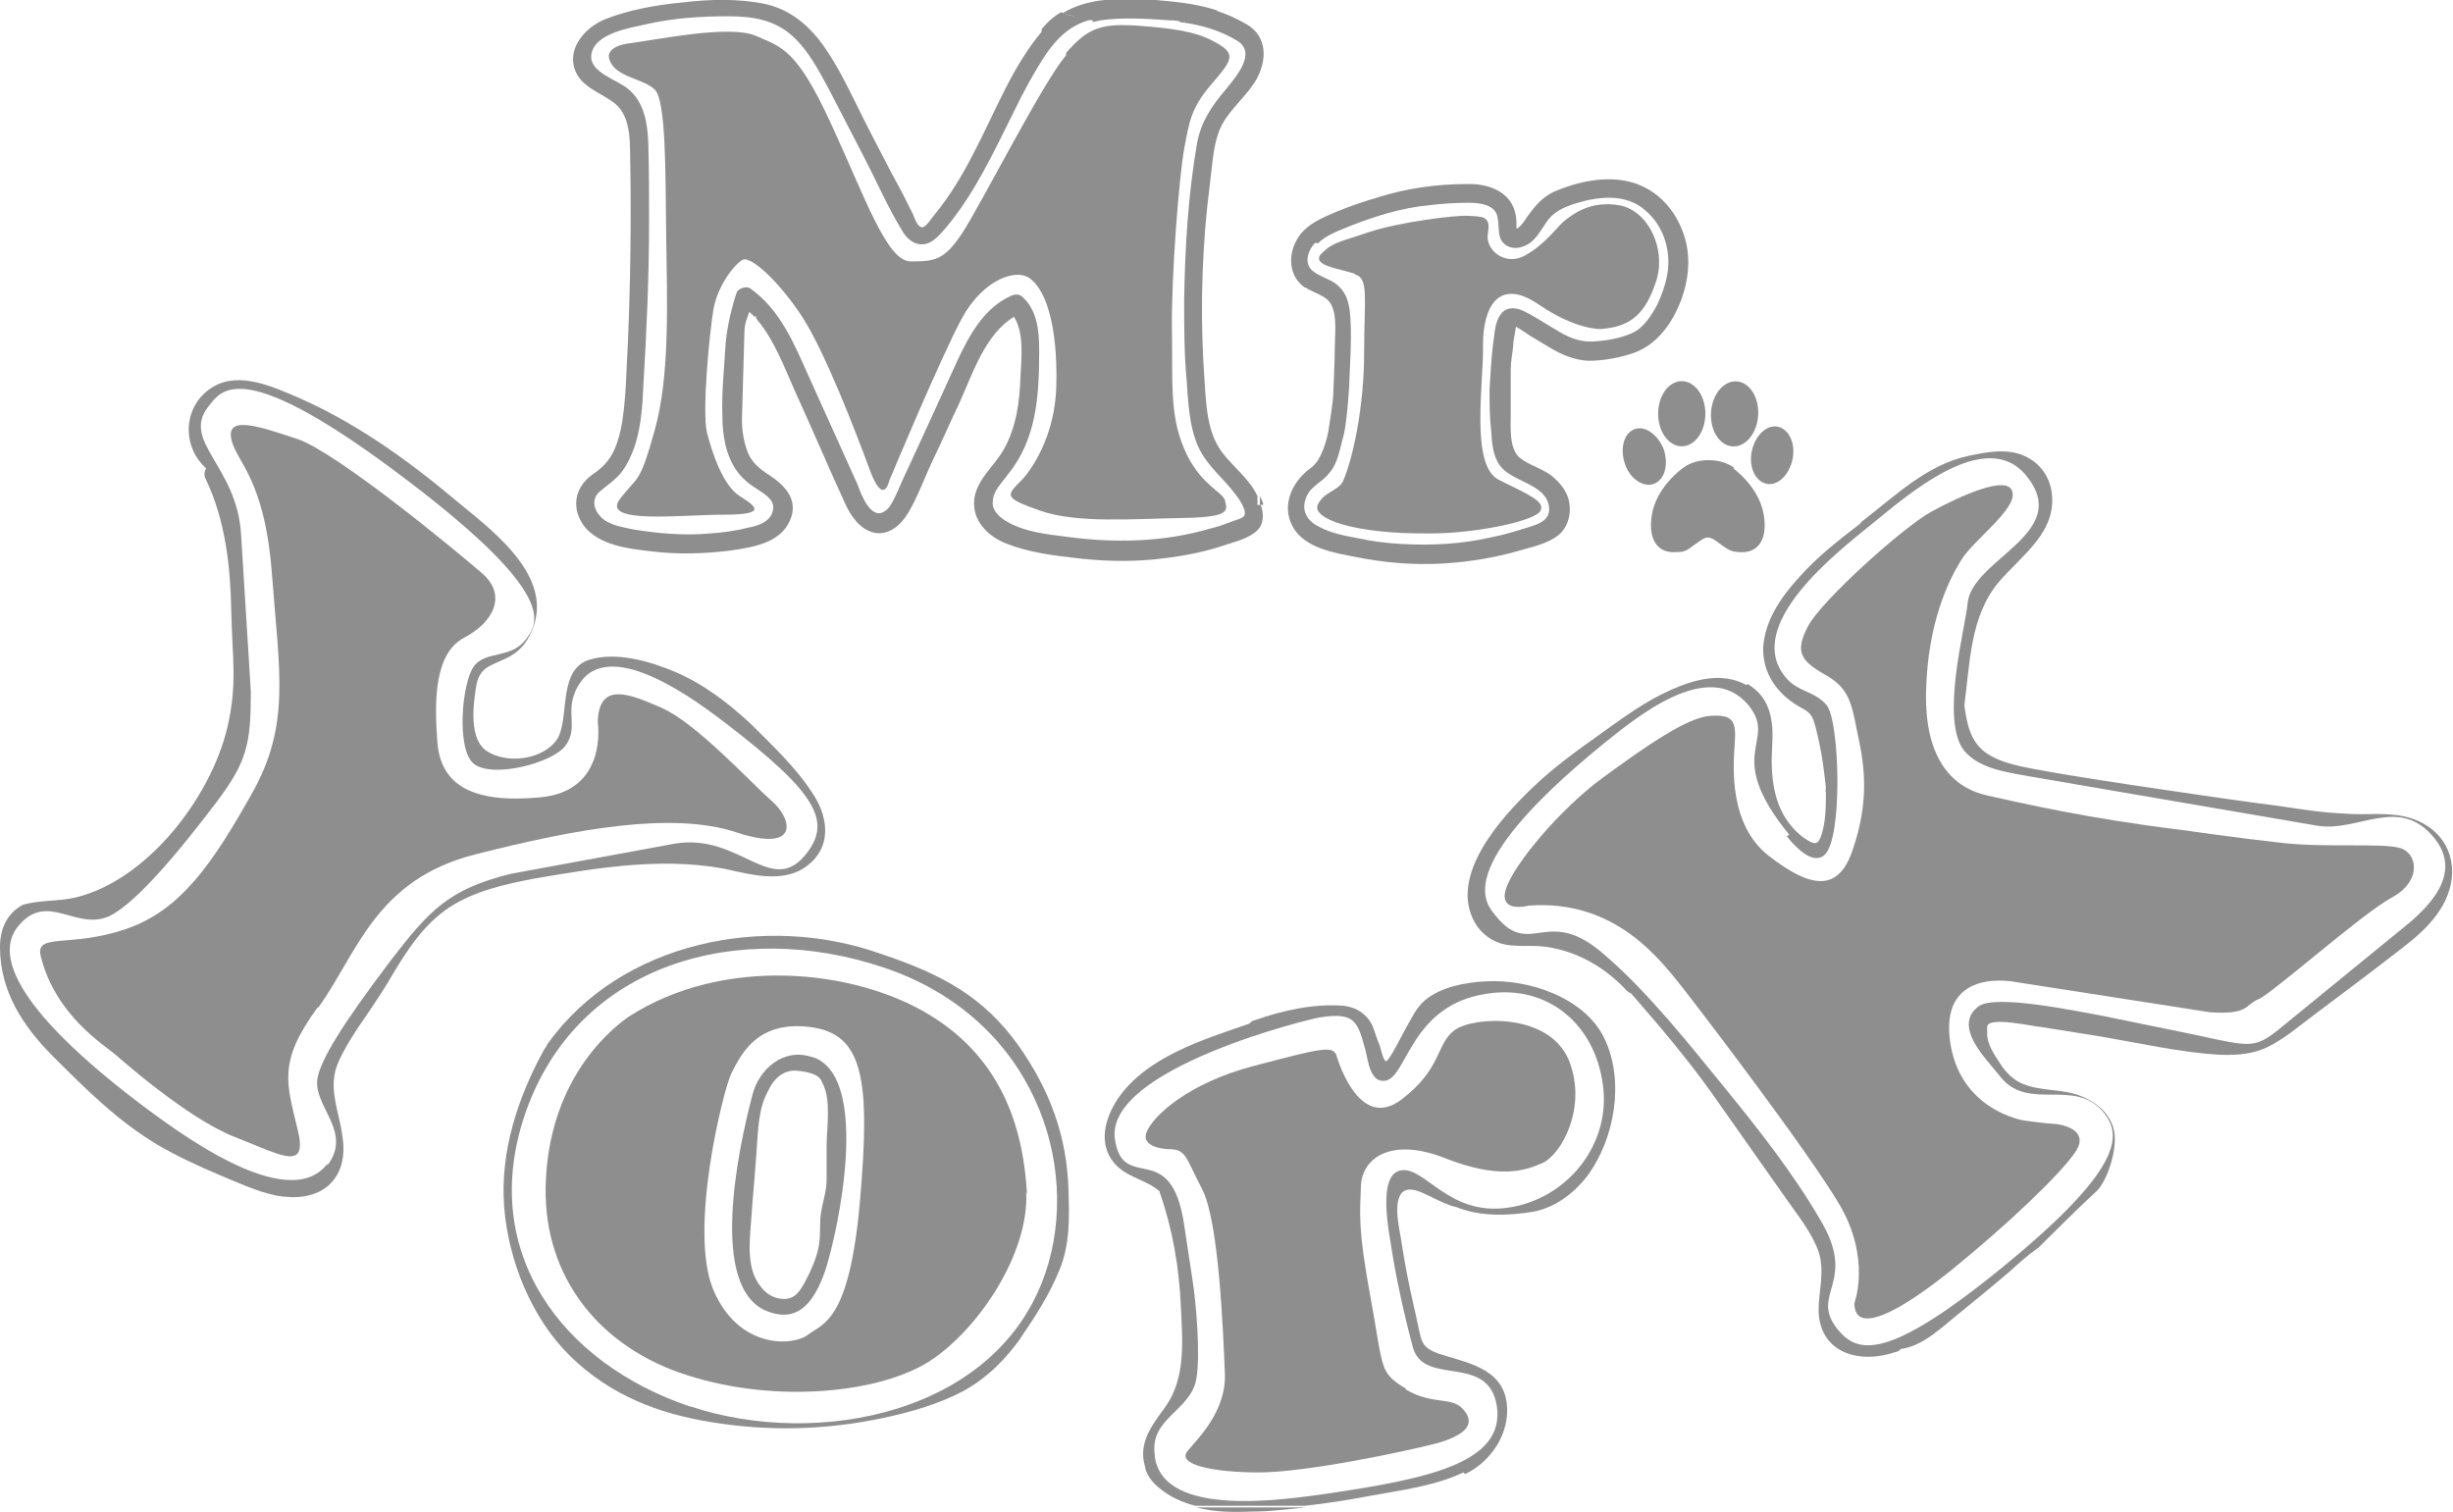 <?xml version="1.0" encoding="UTF-8"?><svg id="Capa_1" xmlns="http://www.w3.org/2000/svg" viewBox="0 0 30.12 18.56"><defs><style>.cls-1{fill:#8e8e8e;}</style></defs><path class="cls-1" d="M13.41,.27s.07-.01,.1-.02c.28-.04,.58-.02,.86,0,.04,0,.09,0,.13,.02,.15-.03,.3-.07,.45-.14-.15-.05-.3-.08-.46-.1-.18-.02-.36-.04-.54-.04-.07,0-.13,0-.2,0-.07,0-.13,0-.19,.01-.19,.02-.36,.07-.51,.16,.05,.02,.11,.03,.16,.05,.07,.02,.14,.03,.21,.04Z"/><path class="cls-1" d="M13.94,0c-.07,0-.14,0-.2,0,.07,0,.14,0,.2,0Z"/><path class="cls-1" d="M15.4,18.56c.21,0,.42-.03,.63-.05h-1.34c.23,.06,.47,.06,.7,.05Z"/><ellipse class="cls-1" cx="20.65" cy="5.08" rx=".29" ry=".4"/><ellipse class="cls-1" cx="21.31" cy="5.08" rx=".4" ry=".29" transform="translate(14.92 26.04) rotate(-86.48)"/><path class="cls-1" d="M21.51,5.54c-.04,.19,.04,.37,.18,.4,.14,.03,.28-.11,.32-.3,.04-.19-.04-.37-.18-.4-.14-.03-.28,.11-.32,.3Z"/><path class="cls-1" d="M20.43,5.52c-.07-.18-.23-.3-.36-.25-.13,.05-.18,.23-.12,.42s.23,.3,.36,.25,.18-.23,.12-.42Z"/><path class="cls-1" d="M21.3,5.75c-.1-.08-.23-.1-.32-.1-.09,0-.22,.02-.32,.1,0,0-.33,.23-.38,.59-.05,.36,.14,.44,.26,.44,.12,0,.15,0,.25-.08,.09-.06,.13-.1,.18-.1,.05,0,.1,.04,.18,.1,.1,.07,.13,.08,.25,.08,.12,0,.31-.08,.26-.44-.05-.36-.38-.59-.38-.59Z"/><path class="cls-1" d="M12.79,.39c-.37,.44-.58,1.01-.85,1.52-.13,.25-.28,.5-.46,.72-.03,.03-.1,.15-.15,.16-.06,.01-.1-.11-.12-.16-.08-.16-.16-.32-.25-.48-.16-.31-.32-.61-.47-.92-.13-.26-.26-.52-.44-.75-.17-.21-.38-.37-.65-.43-.33-.07-.69-.06-1.02-.02-.32,.03-.66,.09-.96,.21-.23,.1-.44,.33-.37,.59,.07,.24,.32,.3,.5,.44,.22,.18,.18,.54,.19,.79,.01,.71,0,1.43-.03,2.14-.02,.33-.02,.66-.07,.98-.02,.12-.05,.24-.1,.35-.06,.13-.15,.22-.27,.3-.22,.16-.26,.42-.09,.64,.19,.23,.55,.27,.82,.3,.32,.04,.65,.03,.97-.01,.27-.04,.61-.09,.73-.37,.11-.25-.06-.43-.26-.56-.11-.07-.21-.15-.26-.28-.05-.13-.07-.27-.07-.4l.03-1.05c0-.13,.03-.18,.06-.27,.02,.02,.05,.04,.07,.07,0,0,0-.01,0-.02,0,0,0,0,.01,0,0,.02,.01,.03,.02,.05,0,0,0,0,0,0,.21,.25,.33,.58,.46,.87,.21,.46,.41,.93,.62,1.39,.07,.15,.18,.31,.35,.35,.18,.04,.33-.09,.42-.24,.12-.2,.2-.43,.3-.64,.11-.23,.21-.46,.32-.69,.17-.37,.32-.86,.68-1.08,.13,.2,.09,.52,.08,.74-.01,.3-.05,.61-.2,.88-.12,.22-.37,.4-.37,.67,0,.25,.2,.42,.41,.5,.26,.1,.55,.14,.82,.17,.32,.04,.65,.05,.97,.02,.3-.03,.6-.08,.89-.18,.12-.04,.29-.08,.39-.18,.08-.08,.08-.2,.04-.31-.01,0-.03,0-.04,0,0-.04,0-.07,0-.11-.1-.21-.29-.35-.43-.53-.19-.25-.2-.59-.22-.89-.05-.7-.04-1.4,.03-2.1,.02-.17,.04-.35,.06-.52,.02-.17,.04-.35,.12-.51,.11-.21,.31-.36,.43-.57,.13-.24,.13-.52-.12-.67-.12-.07-.25-.13-.38-.17-.14,.06-.29,.11-.45,.14,.25,.03,.5,.1,.71,.23,.25,.15-.02,.45-.14,.6-.17,.2-.3,.39-.35,.65-.11,.63-.15,1.29-.16,1.93,0,.33,0,.66,.03,.98,.02,.28,.03,.58,.15,.84,.11,.23,.31,.38,.45,.57,.04,.05,.14,.19,.11,.26-.02,.04-.13,.06-.17,.08-.08,.03-.16,.06-.25,.08-.57,.17-1.19,.18-1.77,.1-.24-.03-.53-.06-.75-.2-.08-.05-.16-.13-.15-.23,0-.13,.12-.24,.19-.34,.35-.43,.38-.97,.38-1.51,0-.24-.02-.49-.2-.66-.04-.04-.09-.04-.14-.02-.34,.15-.52,.49-.67,.81-.2,.44-.4,.88-.6,1.31-.05,.1-.09,.2-.14,.31-.04,.08-.08,.18-.15,.22-.17,.11-.29-.22-.33-.33-.2-.44-.4-.89-.6-1.33-.18-.4-.35-.82-.72-1.08-.05-.03-.13,0-.16,.04,0,0-.11,.3-.14,.64-.02,.34-.05,.59-.04,.88,0,.24,.04,.5,.19,.7,.07,.09,.16,.16,.26,.22,.09,.06,.2,.13,.17,.25-.03,.14-.19,.19-.31,.21-.15,.04-.31,.06-.46,.07-.32,.03-.64,0-.95-.05-.13-.03-.29-.05-.39-.15-.09-.09-.12-.22-.02-.31,.09-.08,.19-.14,.27-.24,.07-.09,.12-.2,.16-.31,.08-.24,.1-.5,.11-.76,.04-.67,.07-1.33,.07-2,0-.33,0-.65-.01-.98-.01-.24-.05-.5-.25-.66-.13-.11-.47-.2-.45-.41,.03-.28,.5-.34,.71-.39,.32-.07,.64-.09,.97-.09,.3,0,.58,.04,.81,.26,.18,.17,.3,.4,.42,.62,.15,.29,.3,.58,.45,.87,.15,.29,.28,.59,.45,.87,.05,.09,.13,.18,.25,.18,.13,0,.22-.12,.3-.21,.35-.42,.58-.92,.82-1.4,.12-.25,.25-.49,.4-.72,.15-.22,.32-.37,.56-.43-.07-.01-.14-.03-.21-.04-.06-.01-.11-.03-.16-.05-.09,.05-.17,.12-.24,.21Z"/><path class="cls-1" d="M13.09,.68c-.28,.32-1.06,1.86-1.28,2.19s-.34,.34-.63,.34-.56-.79-.98-1.7c-.42-.91-.6-.93-.92-1.07-.32-.14-1.22,.05-1.54,.09s-.26,.19-.26,.19c.06,.23,.42,.24,.56,.38s.13,1.01,.14,1.79,.05,1.71-.14,2.39c-.19,.68-.2,.55-.43,.85-.23,.31,.75,.19,1.28,.19s.4-.1,.19-.23c-.2-.13-.33-.51-.4-.78-.06-.27,.03-1.21,.08-1.51,.05-.29,.26-.56,.36-.61,.1-.05,.45,.27,.73,.7,.28,.43,.66,1.42,.83,1.88,.17,.46,.24,.13,.24,.13,0,0,.63-1.51,.89-1.99s.68-.63,.85-.48c.18,.14,.33,.57,.31,1.31s-.42,1.15-.42,1.15c-.2,.2-.23,.22,.22,.38s1.16,.1,1.77,.09,.52-.11,.5-.22c-.03-.1-.32-.2-.5-.63-.18-.42-.14-.82-.15-1.47s.09-1.89,.15-2.21,.08-.5,.33-.79,.31-.37,.09-.5-.43-.18-.93-.22c-.5-.04-.66,.01-.94,.33Z"/><path class="cls-1" d="M16.03,3.53c.1,.07,.27,.1,.32,.22,.07,.14,.04,.36,.04,.51,0,.2-.02,.55-.02,.6s-.05,.39-.06,.44c-.01,.05-.07,.35-.22,.45-.22,.16-.36,.45-.22,.71,.14,.27,.52,.33,.78,.38,.35,.07,.7,.1,1.06,.08,.35-.02,.69-.08,1.02-.18,.15-.04,.33-.09,.44-.2,.09-.1,.12-.24,.1-.36-.02-.14-.11-.25-.22-.34-.12-.09-.28-.13-.39-.22-.13-.11-.11-.37-.11-.52,0-.19,0-.37,0-.56,0-.1,.02-.19,.03-.29,0-.05,.01-.1,.02-.15,0-.02,.02-.09,.01-.09,.01,0,.16,.1,.19,.12,.08,.05,.17,.1,.25,.15,.14,.08,.28,.14,.45,.15,.17,0,.35-.03,.51-.08,.32-.09,.52-.37,.63-.66,.11-.29,.13-.61,0-.9-.11-.26-.32-.47-.6-.55-.31-.09-.68-.01-.97,.12-.14,.07-.22,.17-.31,.29-.04,.06-.07,.11-.12,.15,0,0-.02,0-.02,.01,0,0,0,0,0,0,0-.03,0-.06,0-.09-.01-.34-.31-.47-.61-.46-.36,0-.73,.05-1.08,.16-.17,.05-.35,.11-.52,.18-.14,.06-.29,.12-.4,.23-.19,.19-.23,.53,.01,.7Zm.15-.54c.11-.11,.27-.16,.41-.22,.31-.12,.63-.22,.96-.25,.16-.02,.32-.03,.48-.03,.14,0,.34,.02,.36,.19,.02,.1,0,.2,.05,.28,.08,.11,.22,.1,.32,.04,.1-.06,.16-.17,.22-.26,.09-.14,.21-.19,.36-.24,.29-.09,.63-.13,.87,.09,.21,.18,.3,.46,.27,.73-.02,.15-.07,.29-.13,.42-.07,.13-.17,.29-.31,.35-.13,.06-.3,.09-.43,.1-.18,.02-.32-.03-.47-.12-.14-.08-.27-.17-.41-.24-.11-.06-.24-.07-.31,.04-.07,.1-.07,.26-.09,.38-.02,.18-.03,.36-.04,.53,0,.17,0,.34,.02,.51,.01,.15,.02,.31,.11,.43,.15,.2,.56,.22,.6,.5,.02,.16-.11,.21-.24,.25-.16,.05-.32,.1-.48,.13-.35,.08-.72,.1-1.08,.08-.18-.01-.36-.03-.54-.07-.16-.03-.33-.06-.48-.14-.14-.07-.22-.18-.17-.34,.05-.16,.2-.2,.29-.32,.11-.12,.13-.3,.18-.47,.04-.17,.07-.6,.07-.69,0-.09,.04-.58,0-.86-.02-.12-.06-.22-.16-.3-.09-.07-.23-.1-.31-.18-.09-.1-.03-.25,.05-.33Z"/><path class="cls-1" d="M16.64,3.37c.17,.05,.11,.29,.11,.96s-.14,1.31-.26,1.58c-.06,.12-.24,.13-.31,.29-.07,.16,.41,.36,1.39,.35,.55,0,1.26-.15,1.34-.27,.08-.12-.15-.21-.51-.39-.35-.18-.18-1.2-.19-1.66,0-.46,.19-.82,.67-.5,.48,.33,.78,.31,.78,.31,.38-.03,.55-.2,.68-.6,.12-.4-.11-.86-.46-.92-.35-.06-.57,.11-.68,.2-.11,.1-.24,.29-.48,.42s-.49-.07-.45-.28c.04-.21-.07-.2-.24-.21s-.86,.08-1.22,.2c-.35,.12-.44,.12-.58,.26-.15,.15,.23,.19,.4,.25Z"/><path class="cls-1" d="M4.12,13.14c.06-.22,.33-.6,.33-.6,0,0,.23-.33,.35-.54,.19-.32,.4-.65,.72-.86,.31-.2,.67-.28,1.03-.35,.41-.07,.82-.14,1.23-.17,.43-.03,.85-.02,1.26,.08,.31,.07,.68,.13,.93-.12,.25-.24,.18-.59,0-.85-.2-.31-.49-.58-.75-.84-.28-.26-.58-.49-.93-.64-.31-.13-.72-.25-1.05-.15-.37,.11-.26,.64-.37,.92-.11,.27-.58,.39-.88,.21-.24-.14-.18-.59-.14-.82,.04-.2,.15-.23,.33-.31,.14-.06,.25-.15,.32-.29,.36-.68-.41-1.26-.86-1.63-.64-.54-1.32-1.03-2.1-1.35-.33-.14-.73-.28-1.03,0-.27,.25-.25,.68,.02,.92-.02,.04-.03,.09,0,.14,.24,.51,.3,1.07,.31,1.62,.01,.56,.08,.88-.05,1.43-.21,.87-.99,1.87-1.86,2.08-.21,.05-.44,.03-.65,.09C.08,11.22,0,11.41,0,11.63c0,.54,.28,.97,.65,1.34,.4,.4,.8,.8,1.29,1.09,.24,.14,.5,.26,.76,.37,.22,.09,.45,.2,.69,.25,.22,.04,.46,.03,.64-.12,.19-.17,.21-.41,.17-.64-.04-.27-.15-.51-.08-.78Zm-.1,1.15c-.49,.64-1.89-.43-2.33-.76C-.05,12.2,.03,11.63,.21,11.39c.37-.48,.74,.08,1.17-.16,.24-.14,.61-.5,1.27-1.37,.39-.51,.43-.74,.43-1.37l-.12-1.93c-.05-.84-.74-1.14-.4-1.57,.16-.2,.4-.65,2.47,.93,1.85,1.41,1.57,1.74,1.42,1.94-.18,.23-.49,.13-.63,.32-.15,.2-.22,1.03,0,1.2,.23,.18,.96-.01,1.12-.22,.19-.25-.05-.46,.2-.8,.4-.52,1.43,.26,1.77,.52,1.11,.85,1.3,1.2,1,1.59-.43,.57-.82-.25-1.63-.11l-2.01,.37c-.76,.19-.99,.44-1.47,1.06-.62,.82-.85,1.21-.9,1.44-.07,.35,.44,.66,.12,1.08Z"/><path class="cls-1" d="M12.53,16.43c.18-.26,.36-.54,.48-.84,.13-.31,.12-.65,.11-.98-.02-.66-.23-1.23-.62-1.78-.42-.58-.91-.86-1.69-1.12-1.41-.5-3.18-.15-4.08,1.1-.01,.01-.02,.03-.02,.04-.01,.01-.02,.02-.03,.04-.32,.58-.54,1.25-.49,1.92,.05,.67,.34,1.38,.81,1.84,.5,.49,1.1,.71,1.72,.81,.71,.12,1.43,.1,2.13-.05,.33-.07,.68-.17,.98-.33,.29-.16,.52-.39,.71-.66Zm-4.06,.84c-1.57-.53-2.59-1.89-2.03-3.57,.64-1.9,2.66-2.41,4.41-1.82,1.85,.62,2.43,2.43,1.99,3.74-.58,1.74-2.8,2.17-4.36,1.65Z"/><path class="cls-1" d="M9.97,12.98c-.35-.12-.65,.15-.73,.46-.18,.68-.54,2.38,.18,2.66,.4,.16,.59-.15,.71-.49,.16-.48,.57-2.39-.15-2.63Zm.18,1.08c0,.14,0,.28,0,.42,0,.15-.05,.28-.07,.42-.02,.14,0,.28-.03,.42-.03,.14-.09,.28-.16,.41-.06,.11-.12,.22-.26,.22-.11,0-.21-.05-.28-.14-.18-.21-.15-.52-.13-.78,.02-.3,.05-.6,.07-.9,.02-.26,.02-.53,.15-.75,0,0,.11-.27,.37-.23,.26,.03,.27,.11,.29,.15,.11,.21,.05,.55,.05,.77Z"/><path class="cls-1" d="M12.61,14.66c-.04-.74-.27-1.64-1.2-2.2-.92-.56-2.53-.73-3.7,.03-.47,.34-.99,1.02-1.01,2.09-.02,1.1,.66,1.97,1.75,2.31,1.1,.35,2.37,.21,2.97-.18,.6-.39,1.22-1.33,1.18-2.07Zm-2.05,.08c-.13,1.5-.46,1.51-.64,1.65-.18,.14-.85,.18-1.16-.55s.12-2.45,.22-2.66c.11-.21,.3-.65,.96-.57,.66,.08,.75,.63,.62,2.13Z"/><path class="cls-1" d="M17.99,18.1c.32-.15,.56-.51,.51-.88-.06-.43-.51-.49-.84-.6-.13-.05-.19-.09-.22-.22-.03-.12-.05-.24-.08-.36-.06-.26-.11-.52-.15-.78-.02-.15-.11-.47,0-.61,.09-.1,.26,0,.35,.04,.1,.05,.2,.1,.31,.13,0,0,0,0,.01,0,.28,.12,.64,.11,.94,.06,.27-.05,.5-.22,.67-.44,.34-.46,.46-1.17,.21-1.69-.24-.5-.93-.73-1.45-.7-.25,.01-.56,.07-.75,.23-.11,.09-.17,.23-.24,.35-.02,.03-.2,.4-.24,.4-.04,0-.07-.19-.09-.22-.03-.07-.05-.15-.08-.22-.07-.14-.19-.22-.35-.24-.37-.03-.76,.06-1.1,.18-.02,0-.04,.02-.06,.04-.58,.2-1.27,.41-1.62,.93-.15,.23-.24,.54-.04,.78,.15,.18,.39,.2,.56,.35,0,0,0,0,0,.01,.16,.46,.24,.93,.26,1.41,.02,.41,.06,.86-.18,1.21-.12,.17-.25,.32-.28,.53-.01,.08,0,.15,.02,.22,0,0,0,0,0,0,0,.03,.02,.06,.03,.09,.03,.06,.08,.12,.13,.16,.14,.12,.3,.19,.46,.23h1.34c.27-.03,.53-.07,.79-.12,.38-.07,.8-.12,1.16-.29Zm-3.81-.23c-.07-.46,.44-.54,.51-.94,.05-.29,0-.92-.05-1.23l-.1-.66c-.16-1.08-.75-.38-.85-1.05-.13-.87,2.43-1.49,2.53-1.5,.42-.06,.45,.05,.55,.42,.03,.13,.06,.39,.24,.36,.27-.04,.31-.94,1.26-1.07,.74-.11,1.31,.38,1.41,1.11,.11,.74-.44,1.42-1.17,1.52-.72,.1-1.01-.5-1.3-.46-.31,.04-.15,.78-.12,.98,.05,.33,.15,.79,.26,1.2,.14,.48,.93,.06,1.03,.72,.1,.7-.87,.89-2.08,1.07-.51,.07-2.01,.31-2.12-.45Z"/><path class="cls-1" d="M21.44,8.41c-.29-.16-.63-.07-.92,.06-.32,.14-.6,.35-.88,.55-.28,.2-.56,.4-.81,.64-.39,.37-1.05,1.09-.72,1.67,.08,.14,.22,.24,.38,.27,.17,.03,.35,0,.52,.03,.37,.06,.7,.25,.96,.53,.02,.02,.04,.03,.06,.04,.34,.39,.68,.79,.98,1.21,.31,.44,.62,.88,.93,1.32,.14,.2,.31,.41,.39,.64,.08,.24,0,.48,0,.73,.02,.53,.52,.65,.95,.5,.03,0,.05-.03,.07-.04,0,0,.02,0,.02,0,.26-.05,.47-.26,.67-.42,.22-.18,.43-.35,.64-.53,.11-.1,.22-.2,.35-.29,0,0,.51-.51,.71-.69,.13-.12,.28-.54,.21-.78-.06-.2-.23-.33-.42-.4-.22-.08-.47-.05-.69-.14-.12-.05-.21-.14-.28-.25-.07-.11-.16-.23-.16-.37,0-.02,0-.04,0-.06,0,0,0-.01,0-.02,0-.14,.59,0,.66,0,.25,.04,.5,.08,.75,.12,.47,.08,.95,.19,1.42,.22,.19,.01,.39,0,.56-.07,.22-.09,.41-.26,.6-.4,.37-.28,.75-.56,1.12-.85,.3-.23,.59-.52,.6-.92,0-.4-.3-.65-.67-.7-.22-.03-.43,0-.65-.02-.26-.01-.52-.05-.78-.09-.47-.06-.95-.13-1.42-.2-.54-.08-1.09-.16-1.63-.26-.2-.04-.41-.08-.58-.2-.19-.14-.23-.36-.26-.58,.07-.52,.07-1.09,.42-1.51,.28-.33,.73-.62,.65-1.12-.03-.19-.15-.35-.33-.43-.21-.1-.47-.05-.7,0-.5,.11-.88,.48-1.28,.79-.02,.01-.03,.03-.04,.04-.26,.2-.53,.41-.75,.66-.22,.24-.42,.53-.44,.86-.01,.32,.18,.58,.45,.73,.09,.05,.14,.08,.17,.17,.03,.09,.05,.19,.07,.28,.04,.18,.06,.36,.08,.54,0,.02-.01,.04,0,.06,0,.17,0,.34-.05,.51-.04,.12-.07,.14-.17,.08-.07-.04-.14-.1-.19-.16-.24-.27-.27-.64-.25-.99,.02-.3-.01-.6-.3-.77Zm.5,1.86c.09,.11,.31,.36,.46,.23,.23-.19,.19-1.64,.03-1.84-.15-.18-.36-.16-.51-.35-.52-.64,.65-1.54,1.07-1.88,.42-.34,1.39-1.2,1.89-.59,.58,.71-.67,1.02-.72,1.57-.03,.31-.34,1.44-.04,1.81,.19,.23,.57,.27,.84,.32l3.5,.6c.5,.08,1-.38,1.43,.15,.35,.43-.05,.84-.39,1.11l-1.47,1.2c-.34,.28-.37,.26-1.06,.11l-1.17-.24c-.29-.05-1.31-.27-1.51-.11-.23,.18-.08,.44,.13,.69l.15,.18c.34,.42,.91,0,1.26,.43,.23,.28,.24,.7-1.29,1.94-1.37,1.11-1.73,1.02-1.97,.73-.37-.45,.26-.57-.23-1.37-.32-.55-.76-1.11-1.16-1.6-.44-.54-.94-1.17-1.46-1.62-.72-.65-.92,.04-1.35-.49-.11-.14-.59-.56,1.31-2.11,.41-.33,1.3-1.07,1.79-.48,.37,.46-.33,.57,.5,1.59Z"/><path class="cls-1" d="M17.26,17.05c-.33-.2-.27-.24-.43-1.11-.16-.87-.13-1.02-.12-1.37,.01-.35,.37-.61,1.03-.35s.98,.16,1.2,.06c.23-.1,.56-.69,.32-1.27-.25-.58-1.17-.53-1.4-.36s-.15,.47-.65,.85c-.5,.38-.76-.41-.8-.54-.04-.13-.22-.08-1.02,.13-.8,.21-1.23,.61-1.31,.81-.08,.2,.26,.21,.26,.21,.23,0,.21,.09,.42,.49,.21,.4,.26,1.79,.28,2.26,.02,.47-.33,.8-.46,.96s.3,.26,.88,.26,1.81-.26,2.19-.36c.38-.11,.46-.25,.32-.41-.14-.17-.38-.05-.71-.25Z"/><path class="cls-1" d="M21.3,9.14c.02-.28-.01-.37-.3-.35s-.8,.38-1.32,.76-1.1,1.07-1.19,1.37c-.09,.3,.28,.2,.28,.2,1.07-.08,1.62,.67,1.9,1.02,.28,.36,1.51,1.97,1.91,2.64,.4,.67,.19,1.22,.19,1.22,0,.41,.57,.1,1.21-.42,.64-.52,1.3-1.14,1.5-1.43s-.2-.35-.26-.35-.36-.04-.36-.04c0,0-.82-.12-.92-1.01s.82-.69,.82-.69l2.38,.37c.48,.03,.42-.09,.59-.16s1.27-1.05,1.64-1.25c.37-.2,.32-.55,.09-.61-.23-.06-.9,0-1.44-.06s-1.24-.16-1.24-.16c-1.15-.14-1.96-.33-2.37-.42-.42-.09-.78-.43-.76-1.28s.28-1.37,.43-1.61c.14-.24,.69-.63,.63-.84-.05-.22-.64,.05-.99,.24s-1.36,1.1-1.52,1.41c-.16,.31-.1,.42,.22,.6,.32,.18,.32,.4,.41,.82,.09,.43,.09,.84-.09,1.35s-.53,.43-1.02,.05c-.49-.38-.44-1.09-.42-1.37Z"/><path class="cls-1" d="M3.91,12.37c.48-.67,.7-1.57,1.93-1.88,1.22-.31,2.41-.53,3.2-.27s.69-.17,.43-.39c-.25-.22-.93-.96-1.35-1.14-.37-.16-.77-.34-.78,.18,0,0,.13,.84-.7,.92-.84,.08-1.23-.15-1.27-.68-.04-.53-.03-1.09,.33-1.28,.36-.19,.53-.52,.22-.79s-1.79-1.49-2.27-1.65-.87-.29-.81,0c.06,.29,.41,.47,.5,1.67,.09,1.2,.23,1.84-.25,2.69s-.87,1.43-1.55,1.66-1.11,.04-1.04,.33c.18,.73,.78,1.09,.93,1.22,0,0,.86,.77,1.45,1,.59,.23,.91,.44,.77-.11-.13-.55-.24-.81,.25-1.48Z"/><path class="cls-1" d="M7.46,1.37s0-.02,0,0h0Z"/><path class="cls-1" d="M14.07,18.03s0,0,0,0c0,.03,.02,.06,.04,.09-.01-.03-.02-.06-.03-.09Z"/><path class="cls-1" d="M15.47,6.2s.03,0,.04,0c0-.01,0-.03-.01-.04,0-.02-.02-.04-.03-.07,0,.03,0,.07,0,.11Z"/><path class="cls-1" d="M9.3,3.89s0,0-.01,0c0,0,0,.01,0,.02,.01,.01,.02,.03,.04,.04,0,0,0,0,0,0,0-.02-.01-.03-.02-.05Z"/></svg>